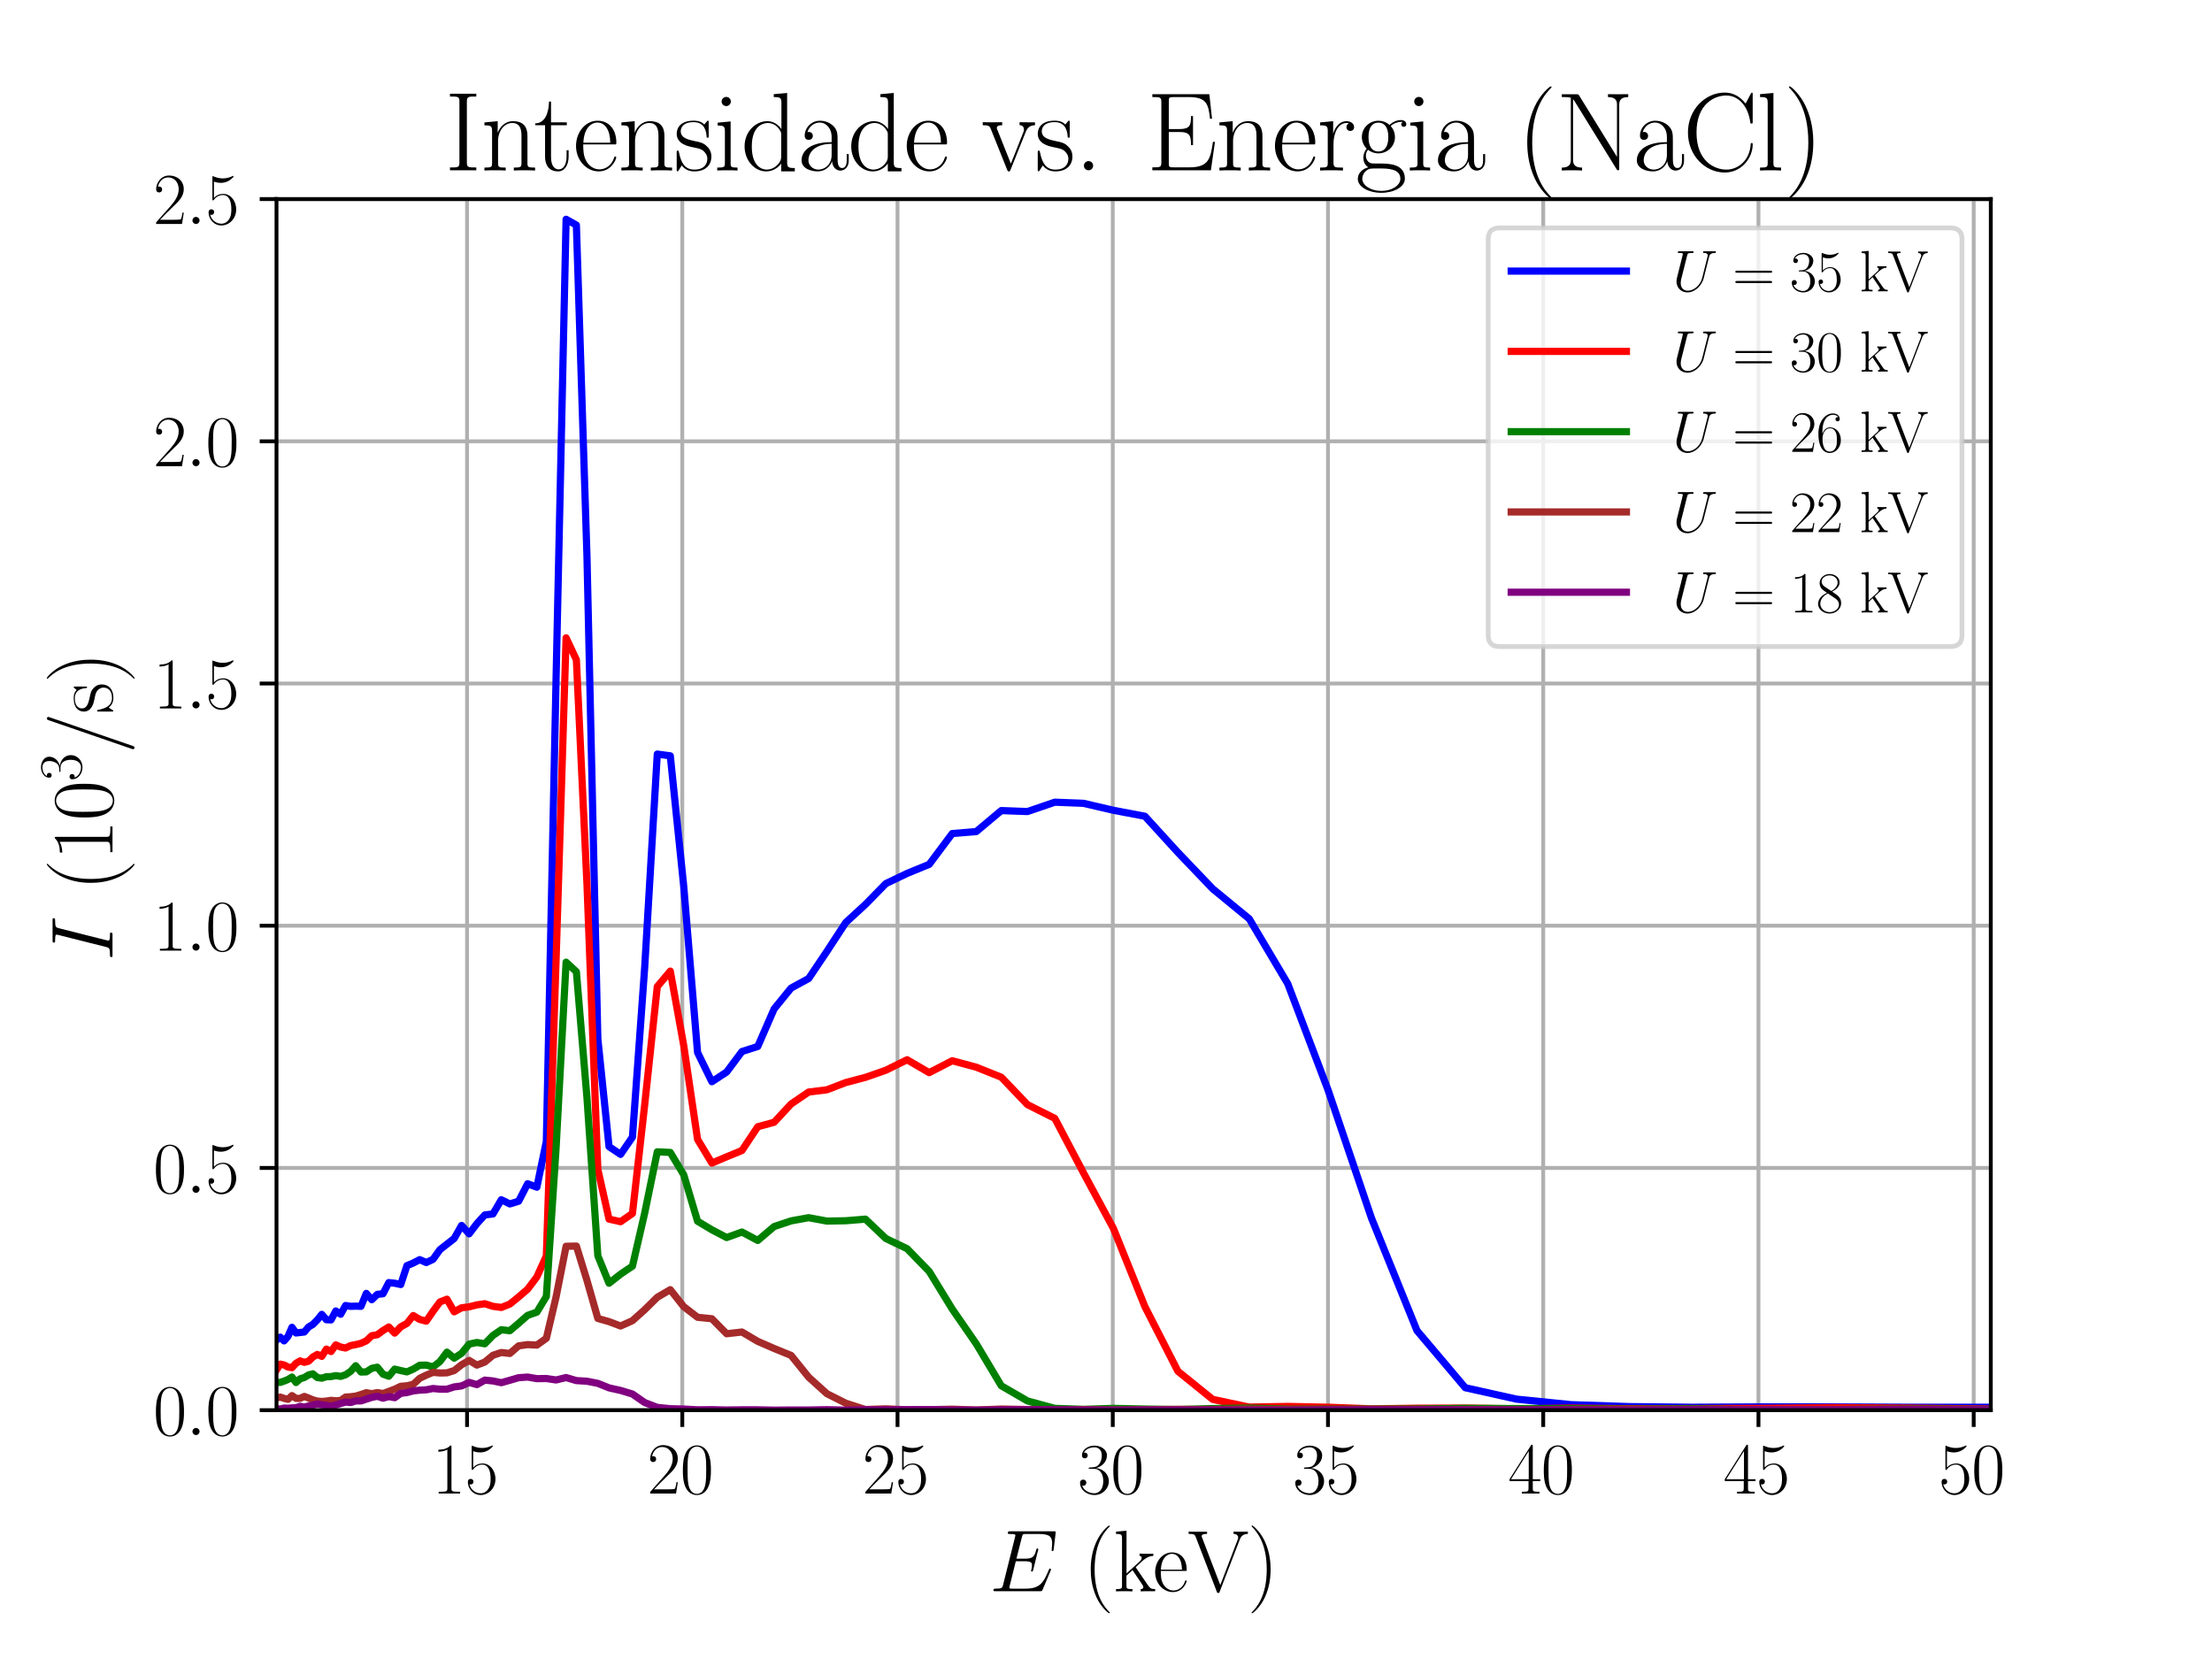<?xml version="1.0" encoding="utf-8" standalone="no"?>
<!DOCTYPE svg PUBLIC "-//W3C//DTD SVG 1.1//EN"
  "http://www.w3.org/Graphics/SVG/1.1/DTD/svg11.dtd">
<svg xmlns:xlink="http://www.w3.org/1999/xlink" width="460.8pt" height="345.6pt" viewBox="0 0 460.8 345.6" xmlns="http://www.w3.org/2000/svg" version="1.1">
 <defs>
  <style type="text/css">*{stroke-linejoin: round; stroke-linecap: butt}</style>
 </defs>
 <g id="figure_1">
  <g id="patch_1">
   <path d="M 0 345.6 
L 460.8 345.6 
L 460.8 0 
L 0 0 
z
" style="fill: #ffffff"/>
  </g>
  <g id="axes_1">
   <g id="patch_2">
    <path d="M 57.6 293.76 
L 414.72 293.76 
L 414.72 41.472 
L 57.6 41.472 
z
" style="fill: #ffffff"/>
   </g>
   <g id="matplotlib.axis_1">
    <g id="xtick_1">
     <g id="line2d_1">
      <path d="M 97.297 293.76 
L 97.297 41.472 
" clip-path="url(#p5b4ab29c0c)" style="fill: none; stroke: #b0b0b0; stroke-width: 0.8; stroke-linecap: square"/>
     </g>
     <g id="line2d_2">
      <defs>
       <path id="mfa25e6d93a" d="M 0 0 
L 0 3.5 
" style="stroke: #000000; stroke-width: 0.8"/>
      </defs>
      <g>
       <use xlink:href="#mfa25e6d93a" x="97.297" y="293.76" style="stroke: #000000; stroke-width: 0.8"/>
      </g>
     </g>
     <g id="text_1">
      <!-- $\mathdefault{15}$ -->
      <g transform="translate(89.98 311.138) scale(0.15 -0.15)">
       <defs>
        <path id="CMR17-31" d="M 1702 4058 
C 1702 4192 1696 4192 1606 4192 
C 1357 3916 979 3827 621 3827 
C 602 3827 570 3827 563 3808 
C 557 3795 557 3782 557 3648 
C 755 3648 1088 3686 1344 3839 
L 1344 461 
C 1344 236 1331 160 781 160 
L 589 160 
L 589 0 
C 896 0 1216 0 1523 0 
C 1830 0 2150 0 2458 0 
L 2458 160 
L 2266 160 
C 1715 160 1702 230 1702 458 
L 1702 4058 
z
" transform="scale(0.016)"/>
        <path id="CMR17-35" d="M 730 3692 
C 794 3666 1056 3584 1325 3584 
C 1920 3584 2246 3911 2432 4100 
C 2432 4157 2432 4192 2394 4192 
C 2387 4192 2374 4192 2323 4163 
C 2099 4058 1837 3973 1517 3973 
C 1325 3973 1037 3999 723 4139 
C 653 4171 640 4171 634 4171 
C 602 4171 595 4164 595 4037 
L 595 2203 
C 595 2089 595 2057 659 2057 
C 691 2057 704 2070 736 2114 
C 941 2401 1222 2522 1542 2522 
C 1766 2522 2246 2382 2246 1289 
C 2246 1085 2246 715 2054 421 
C 1894 159 1645 25 1370 25 
C 947 25 518 320 403 814 
C 429 807 480 795 506 795 
C 589 795 749 840 749 1038 
C 749 1210 627 1280 506 1280 
C 358 1280 262 1190 262 1011 
C 262 454 704 -128 1382 -128 
C 2042 -128 2669 440 2669 1264 
C 2669 2030 2170 2624 1549 2624 
C 1222 2624 947 2503 730 2274 
L 730 3692 
z
" transform="scale(0.016)"/>
       </defs>
       <use xlink:href="#CMR17-31" transform="scale(0.996)"/>
       <use xlink:href="#CMR17-35" transform="translate(45.69 0) scale(0.996)"/>
      </g>
     </g>
    </g>
    <g id="xtick_2">
     <g id="line2d_3">
      <path d="M 142.134 293.76 
L 142.134 41.472 
" clip-path="url(#p5b4ab29c0c)" style="fill: none; stroke: #b0b0b0; stroke-width: 0.8; stroke-linecap: square"/>
     </g>
     <g id="line2d_4">
      <g>
       <use xlink:href="#mfa25e6d93a" x="142.134" y="293.76" style="stroke: #000000; stroke-width: 0.8"/>
      </g>
     </g>
     <g id="text_2">
      <!-- $\mathdefault{20}$ -->
      <g transform="translate(134.818 311.138) scale(0.15 -0.15)">
       <defs>
        <path id="CMR17-32" d="M 2669 989 
L 2554 989 
C 2490 536 2438 459 2413 420 
C 2381 369 1920 369 1830 369 
L 602 369 
C 832 619 1280 1072 1824 1597 
C 2214 1967 2669 2402 2669 3035 
C 2669 3790 2067 4224 1395 4224 
C 691 4224 262 3604 262 3030 
C 262 2780 448 2748 525 2748 
C 589 2748 781 2787 781 3010 
C 781 3207 614 3264 525 3264 
C 486 3264 448 3258 422 3245 
C 544 3790 915 4058 1306 4058 
C 1862 4058 2227 3617 2227 3035 
C 2227 2479 1901 2000 1536 1584 
L 262 146 
L 262 0 
L 2515 0 
L 2669 989 
z
" transform="scale(0.016)"/>
        <path id="CMR17-30" d="M 2688 2025 
C 2688 2416 2682 3080 2413 3591 
C 2176 4039 1798 4198 1466 4198 
C 1158 4198 768 4058 525 3597 
C 269 3118 243 2524 243 2025 
C 243 1661 250 1106 448 619 
C 723 -39 1216 -128 1466 -128 
C 1760 -128 2208 -7 2470 600 
C 2662 1042 2688 1559 2688 2025 
z
M 1466 -26 
C 1056 -26 813 325 723 812 
C 653 1188 653 1738 653 2096 
C 653 2588 653 2997 736 3387 
C 858 3929 1216 4096 1466 4096 
C 1728 4096 2067 3923 2189 3400 
C 2272 3036 2278 2607 2278 2096 
C 2278 1680 2278 1169 2202 792 
C 2067 95 1690 -26 1466 -26 
z
" transform="scale(0.016)"/>
       </defs>
       <use xlink:href="#CMR17-32" transform="scale(0.996)"/>
       <use xlink:href="#CMR17-30" transform="translate(45.69 0) scale(0.996)"/>
      </g>
     </g>
    </g>
    <g id="xtick_3">
     <g id="line2d_5">
      <path d="M 186.971 293.76 
L 186.971 41.472 
" clip-path="url(#p5b4ab29c0c)" style="fill: none; stroke: #b0b0b0; stroke-width: 0.8; stroke-linecap: square"/>
     </g>
     <g id="line2d_6">
      <g>
       <use xlink:href="#mfa25e6d93a" x="186.971" y="293.76" style="stroke: #000000; stroke-width: 0.8"/>
      </g>
     </g>
     <g id="text_3">
      <!-- $\mathdefault{25}$ -->
      <g transform="translate(179.655 311.138) scale(0.15 -0.15)">
       <use xlink:href="#CMR17-32" transform="scale(0.996)"/>
       <use xlink:href="#CMR17-35" transform="translate(45.69 0) scale(0.996)"/>
      </g>
     </g>
    </g>
    <g id="xtick_4">
     <g id="line2d_7">
      <path d="M 231.808 293.76 
L 231.808 41.472 
" clip-path="url(#p5b4ab29c0c)" style="fill: none; stroke: #b0b0b0; stroke-width: 0.8; stroke-linecap: square"/>
     </g>
     <g id="line2d_8">
      <g>
       <use xlink:href="#mfa25e6d93a" x="231.808" y="293.76" style="stroke: #000000; stroke-width: 0.8"/>
      </g>
     </g>
     <g id="text_4">
      <!-- $\mathdefault{30}$ -->
      <g transform="translate(224.492 311.138) scale(0.15 -0.15)">
       <defs>
        <path id="CMR17-33" d="M 1414 2157 
C 1984 2157 2234 1662 2234 1090 
C 2234 320 1824 25 1453 25 
C 1114 25 563 194 390 693 
C 422 680 454 680 486 680 
C 640 680 755 782 755 948 
C 755 1133 614 1216 486 1216 
C 378 1216 211 1165 211 926 
C 211 335 787 -128 1466 -128 
C 2176 -128 2720 430 2720 1085 
C 2720 1707 2208 2157 1600 2227 
C 2086 2328 2554 2756 2554 3329 
C 2554 3820 2048 4179 1472 4179 
C 890 4179 378 3829 378 3329 
C 378 3110 544 3072 627 3072 
C 762 3072 877 3155 877 3321 
C 877 3486 762 3569 627 3569 
C 602 3569 570 3569 544 3557 
C 730 3959 1235 4032 1459 4032 
C 1683 4032 2106 3925 2106 3320 
C 2106 3143 2080 2828 1862 2550 
C 1670 2304 1453 2304 1242 2284 
C 1210 2284 1062 2269 1037 2269 
C 992 2263 966 2257 966 2208 
C 966 2163 973 2157 1101 2157 
L 1414 2157 
z
" transform="scale(0.016)"/>
       </defs>
       <use xlink:href="#CMR17-33" transform="scale(0.996)"/>
       <use xlink:href="#CMR17-30" transform="translate(45.69 0) scale(0.996)"/>
      </g>
     </g>
    </g>
    <g id="xtick_5">
     <g id="line2d_9">
      <path d="M 276.645 293.76 
L 276.645 41.472 
" clip-path="url(#p5b4ab29c0c)" style="fill: none; stroke: #b0b0b0; stroke-width: 0.8; stroke-linecap: square"/>
     </g>
     <g id="line2d_10">
      <g>
       <use xlink:href="#mfa25e6d93a" x="276.645" y="293.76" style="stroke: #000000; stroke-width: 0.8"/>
      </g>
     </g>
     <g id="text_5">
      <!-- $\mathdefault{35}$ -->
      <g transform="translate(269.329 311.138) scale(0.15 -0.15)">
       <use xlink:href="#CMR17-33" transform="scale(0.996)"/>
       <use xlink:href="#CMR17-35" transform="translate(45.69 0) scale(0.996)"/>
      </g>
     </g>
    </g>
    <g id="xtick_6">
     <g id="line2d_11">
      <path d="M 321.482 293.76 
L 321.482 41.472 
" clip-path="url(#p5b4ab29c0c)" style="fill: none; stroke: #b0b0b0; stroke-width: 0.8; stroke-linecap: square"/>
     </g>
     <g id="line2d_12">
      <g>
       <use xlink:href="#mfa25e6d93a" x="321.482" y="293.76" style="stroke: #000000; stroke-width: 0.8"/>
      </g>
     </g>
     <g id="text_6">
      <!-- $\mathdefault{40}$ -->
      <g transform="translate(314.166 311.138) scale(0.15 -0.15)">
       <defs>
        <path id="CMR17-34" d="M 2150 4122 
C 2150 4256 2144 4256 2029 4256 
L 128 1254 
L 128 1088 
L 1779 1088 
L 1779 457 
C 1779 224 1766 160 1318 160 
L 1197 160 
L 1197 0 
C 1402 0 1747 0 1965 0 
C 2182 0 2528 0 2733 0 
L 2733 160 
L 2611 160 
C 2163 160 2150 224 2150 457 
L 2150 1088 
L 2803 1088 
L 2803 1254 
L 2150 1254 
L 2150 4122 
z
M 1798 3703 
L 1798 1254 
L 256 1254 
L 1798 3703 
z
" transform="scale(0.016)"/>
       </defs>
       <use xlink:href="#CMR17-34" transform="scale(0.996)"/>
       <use xlink:href="#CMR17-30" transform="translate(45.69 0) scale(0.996)"/>
      </g>
     </g>
    </g>
    <g id="xtick_7">
     <g id="line2d_13">
      <path d="M 366.32 293.76 
L 366.32 41.472 
" clip-path="url(#p5b4ab29c0c)" style="fill: none; stroke: #b0b0b0; stroke-width: 0.8; stroke-linecap: square"/>
     </g>
     <g id="line2d_14">
      <g>
       <use xlink:href="#mfa25e6d93a" x="366.32" y="293.76" style="stroke: #000000; stroke-width: 0.8"/>
      </g>
     </g>
     <g id="text_7">
      <!-- $\mathdefault{45}$ -->
      <g transform="translate(359.003 311.138) scale(0.15 -0.15)">
       <use xlink:href="#CMR17-34" transform="scale(0.996)"/>
       <use xlink:href="#CMR17-35" transform="translate(45.69 0) scale(0.996)"/>
      </g>
     </g>
    </g>
    <g id="xtick_8">
     <g id="line2d_15">
      <path d="M 411.157 293.76 
L 411.157 41.472 
" clip-path="url(#p5b4ab29c0c)" style="fill: none; stroke: #b0b0b0; stroke-width: 0.8; stroke-linecap: square"/>
     </g>
     <g id="line2d_16">
      <g>
       <use xlink:href="#mfa25e6d93a" x="411.157" y="293.76" style="stroke: #000000; stroke-width: 0.8"/>
      </g>
     </g>
     <g id="text_8">
      <!-- $\mathdefault{50}$ -->
      <g transform="translate(403.841 311.138) scale(0.15 -0.15)">
       <use xlink:href="#CMR17-35" transform="scale(0.996)"/>
       <use xlink:href="#CMR17-30" transform="translate(45.69 0) scale(0.996)"/>
      </g>
     </g>
    </g>
    <g id="text_9">
     <!-- $E$ (keV) -->
     <g transform="translate(206.106 331.477) scale(0.18 -0.18)">
      <defs>
       <path id="CMMI12-45" d="M 4448 1489 
C 4454 1508 4474 1554 4474 1579 
C 4474 1611 4448 1643 4410 1643 
C 4384 1643 4371 1637 4352 1617 
C 4339 1611 4339 1598 4282 1469 
C 3904 570 3629 185 2605 185 
L 1670 185 
C 1581 185 1568 185 1530 192 
C 1459 198 1453 211 1453 262 
C 1453 307 1466 345 1478 403 
L 1920 2176 
L 2554 2176 
C 3053 2176 3091 2066 3091 1874 
C 3091 1810 3091 1752 3046 1560 
C 3034 1534 3027 1508 3027 1489 
C 3027 1444 3059 1425 3098 1425 
C 3155 1425 3162 1469 3187 1559 
L 3552 3042 
C 3552 3073 3526 3105 3488 3105 
C 3430 3105 3424 3080 3398 2990 
C 3270 2501 3142 2361 2573 2361 
L 1965 2361 
L 2362 3930 
C 2419 4154 2432 4154 2694 4154 
L 3610 4154 
C 4397 4154 4557 3943 4557 3458 
C 4557 3451 4557 3273 4531 3062 
C 4525 3036 4518 2998 4518 2985 
C 4518 2934 4550 2915 4589 2915 
C 4634 2915 4659 2941 4672 3055 
L 4806 4174 
C 4806 4195 4819 4263 4819 4277 
C 4819 4352 4762 4352 4646 4352 
L 1523 4352 
C 1402 4352 1338 4352 1338 4229 
C 1338 4154 1382 4154 1491 4154 
C 1888 4154 1888 4114 1888 4052 
C 1888 4020 1882 3994 1862 3924 
L 998 473 
C 941 249 928 185 480 185 
C 358 185 294 185 294 70 
C 294 0 333 0 461 0 
L 3674 0 
C 3814 0 3821 6 3866 110 
L 4448 1489 
z
" transform="scale(0.016)"/>
       <path id="CMR17-28" d="M 1958 -1561 
C 1958 -1555 1958 -1542 1939 -1523 
C 1645 -1224 858 -407 858 1581 
C 858 3569 1632 4379 1946 4697 
C 1946 4704 1958 4717 1958 4736 
C 1958 4755 1939 4768 1914 4768 
C 1843 4768 1299 4296 986 3594 
C 666 2887 576 2199 576 1588 
C 576 1128 621 351 1005 -471 
C 1312 -1135 1837 -1600 1914 -1600 
C 1946 -1600 1958 -1587 1958 -1561 
z
" transform="scale(0.016)"/>
       <path id="CMR17-6b" d="M 1670 1673 
C 1664 1686 1632 1724 1632 1743 
C 1632 1756 2086 2171 2144 2222 
C 2509 2528 2739 2560 2906 2560 
L 2906 2733 
C 2867 2733 2854 2733 2848 2720 
L 2534 2720 
C 2355 2720 2080 2720 1907 2733 
L 1907 2566 
C 1997 2559 2061 2508 2061 2419 
C 2061 2291 1933 2170 1926 2170 
L 960 1289 
L 960 4396 
L 198 4326 
L 198 4160 
C 576 4160 634 4122 634 3817 
L 634 426 
C 634 184 608 153 198 153 
L 198 -13 
C 352 0 634 0 794 0 
C 954 0 1235 0 1389 -13 
L 1389 153 
C 979 153 954 178 954 428 
L 954 1130 
L 1395 1532 
L 2042 574 
C 2118 459 2182 369 2182 286 
C 2182 172 2067 153 1990 153 
L 1990 -13 
C 2144 0 2419 0 2579 0 
C 2694 0 2931 0 3040 0 
L 3040 153 
C 2739 153 2669 210 2477 491 
L 1670 1673 
z
" transform="scale(0.016)"/>
       <path id="CMR17-65" d="M 2438 1472 
C 2464 1498 2464 1511 2464 1576 
C 2464 2238 2118 2816 1389 2816 
C 710 2816 173 2169 173 1383 
C 173 551 781 -64 1459 -64 
C 2176 -64 2458 607 2458 740 
C 2458 784 2419 784 2406 784 
C 2362 784 2355 771 2330 696 
C 2189 265 1837 51 1504 51 
C 1229 51 954 203 781 480 
C 582 803 582 1176 582 1472 
L 2438 1472 
z
M 589 1568 
C 634 2505 1126 2714 1382 2714 
C 1818 2714 2112 2297 2118 1568 
L 589 1568 
z
" transform="scale(0.016)"/>
       <path id="CMR17-56" d="M 3776 3745 
C 3834 3886 3936 4160 4365 4160 
L 4365 4332 
C 4218 4319 4051 4319 3891 4319 
C 3738 4319 3475 4319 3328 4332 
L 3328 4160 
C 3648 4160 3661 3936 3661 3898 
C 3661 3827 3642 3783 3622 3732 
L 2362 446 
L 1043 3886 
C 1024 3931 1011 3963 1011 3994 
C 1011 4160 1267 4160 1402 4160 
L 1402 4319 
C 1197 4319 896 4319 685 4319 
C 518 4319 218 4319 64 4332 
L 64 4160 
C 435 4160 506 4135 582 3931 
L 2106 -26 
C 2138 -115 2144 -128 2214 -128 
C 2285 -128 2291 -115 2323 -26 
L 3776 3745 
z
" transform="scale(0.016)"/>
       <path id="CMR17-29" d="M 1683 1581 
C 1683 2040 1638 2817 1254 3639 
C 947 4303 422 4768 346 4768 
C 326 4768 301 4761 301 4729 
C 301 4717 307 4710 314 4697 
C 621 4378 1402 3568 1402 1584 
C 1402 -407 627 -1217 314 -1537 
C 307 -1549 301 -1556 301 -1568 
C 301 -1600 326 -1600 346 -1600 
C 416 -1600 960 -1128 1274 -426 
C 1594 281 1683 969 1683 1581 
z
" transform="scale(0.016)"/>
      </defs>
      <use xlink:href="#CMMI12-45" transform="scale(0.996)"/>
      <use xlink:href="#CMR17-28" transform="translate(108.128 0) scale(0.996)"/>
      <use xlink:href="#CMR17-6b" transform="translate(143.408 0) scale(0.996)"/>
      <use xlink:href="#CMR17-65" transform="translate(189.099 0) scale(0.996)"/>
      <use xlink:href="#CMR17-56" transform="translate(229.584 0) scale(0.996)"/>
      <use xlink:href="#CMR17-29" transform="translate(298.657 0) scale(0.996)"/>
     </g>
    </g>
   </g>
   <g id="matplotlib.axis_2">
    <g id="ytick_1">
     <g id="line2d_17">
      <path d="M 57.6 293.76 
L 414.72 293.76 
" clip-path="url(#p5b4ab29c0c)" style="fill: none; stroke: #b0b0b0; stroke-width: 0.8; stroke-linecap: square"/>
     </g>
     <g id="line2d_18">
      <defs>
       <path id="m56c04a6892" d="M 0 0 
L -3.5 0 
" style="stroke: #000000; stroke-width: 0.8"/>
      </defs>
      <g>
       <use xlink:href="#m56c04a6892" x="57.6" y="293.76" style="stroke: #000000; stroke-width: 0.8"/>
      </g>
     </g>
     <g id="text_10">
      <!-- $\mathdefault{0.0}$ -->
      <g transform="translate(31.903 298.949) scale(0.15 -0.15)">
       <defs>
        <path id="CMMI12-3a" d="M 1178 307 
C 1178 492 1024 619 870 619 
C 685 619 557 466 557 313 
C 557 128 710 0 864 0 
C 1050 0 1178 153 1178 307 
z
" transform="scale(0.016)"/>
       </defs>
       <use xlink:href="#CMR17-30" transform="scale(0.996)"/>
       <use xlink:href="#CMMI12-3a" transform="translate(45.69 0) scale(0.996)"/>
       <use xlink:href="#CMR17-30" transform="translate(72.788 0) scale(0.996)"/>
      </g>
     </g>
    </g>
    <g id="ytick_2">
     <g id="line2d_19">
      <path d="M 57.6 243.302 
L 414.72 243.302 
" clip-path="url(#p5b4ab29c0c)" style="fill: none; stroke: #b0b0b0; stroke-width: 0.8; stroke-linecap: square"/>
     </g>
     <g id="line2d_20">
      <g>
       <use xlink:href="#m56c04a6892" x="57.6" y="243.302" style="stroke: #000000; stroke-width: 0.8"/>
      </g>
     </g>
     <g id="text_11">
      <!-- $\mathdefault{0.5}$ -->
      <g transform="translate(31.903 248.491) scale(0.15 -0.15)">
       <use xlink:href="#CMR17-30" transform="scale(0.996)"/>
       <use xlink:href="#CMMI12-3a" transform="translate(45.69 0) scale(0.996)"/>
       <use xlink:href="#CMR17-35" transform="translate(72.788 0) scale(0.996)"/>
      </g>
     </g>
    </g>
    <g id="ytick_3">
     <g id="line2d_21">
      <path d="M 57.6 192.845 
L 414.72 192.845 
" clip-path="url(#p5b4ab29c0c)" style="fill: none; stroke: #b0b0b0; stroke-width: 0.8; stroke-linecap: square"/>
     </g>
     <g id="line2d_22">
      <g>
       <use xlink:href="#m56c04a6892" x="57.6" y="192.845" style="stroke: #000000; stroke-width: 0.8"/>
      </g>
     </g>
     <g id="text_12">
      <!-- $\mathdefault{1.0}$ -->
      <g transform="translate(31.903 198.034) scale(0.15 -0.15)">
       <use xlink:href="#CMR17-31" transform="scale(0.996)"/>
       <use xlink:href="#CMMI12-3a" transform="translate(45.69 0) scale(0.996)"/>
       <use xlink:href="#CMR17-30" transform="translate(72.788 0) scale(0.996)"/>
      </g>
     </g>
    </g>
    <g id="ytick_4">
     <g id="line2d_23">
      <path d="M 57.6 142.387 
L 414.72 142.387 
" clip-path="url(#p5b4ab29c0c)" style="fill: none; stroke: #b0b0b0; stroke-width: 0.8; stroke-linecap: square"/>
     </g>
     <g id="line2d_24">
      <g>
       <use xlink:href="#m56c04a6892" x="57.6" y="142.387" style="stroke: #000000; stroke-width: 0.8"/>
      </g>
     </g>
     <g id="text_13">
      <!-- $\mathdefault{1.5}$ -->
      <g transform="translate(31.903 147.576) scale(0.15 -0.15)">
       <use xlink:href="#CMR17-31" transform="scale(0.996)"/>
       <use xlink:href="#CMMI12-3a" transform="translate(45.69 0) scale(0.996)"/>
       <use xlink:href="#CMR17-35" transform="translate(72.788 0) scale(0.996)"/>
      </g>
     </g>
    </g>
    <g id="ytick_5">
     <g id="line2d_25">
      <path d="M 57.6 91.93 
L 414.72 91.93 
" clip-path="url(#p5b4ab29c0c)" style="fill: none; stroke: #b0b0b0; stroke-width: 0.8; stroke-linecap: square"/>
     </g>
     <g id="line2d_26">
      <g>
       <use xlink:href="#m56c04a6892" x="57.6" y="91.93" style="stroke: #000000; stroke-width: 0.8"/>
      </g>
     </g>
     <g id="text_14">
      <!-- $\mathdefault{2.0}$ -->
      <g transform="translate(31.903 97.118) scale(0.15 -0.15)">
       <use xlink:href="#CMR17-32" transform="scale(0.996)"/>
       <use xlink:href="#CMMI12-3a" transform="translate(45.69 0) scale(0.996)"/>
       <use xlink:href="#CMR17-30" transform="translate(72.788 0) scale(0.996)"/>
      </g>
     </g>
    </g>
    <g id="ytick_6">
     <g id="line2d_27">
      <path d="M 57.6 41.472 
L 414.72 41.472 
" clip-path="url(#p5b4ab29c0c)" style="fill: none; stroke: #b0b0b0; stroke-width: 0.8; stroke-linecap: square"/>
     </g>
     <g id="line2d_28">
      <g>
       <use xlink:href="#m56c04a6892" x="57.6" y="41.472" style="stroke: #000000; stroke-width: 0.8"/>
      </g>
     </g>
     <g id="text_15">
      <!-- $\mathdefault{2.5}$ -->
      <g transform="translate(31.903 46.661) scale(0.15 -0.15)">
       <use xlink:href="#CMR17-32" transform="scale(0.996)"/>
       <use xlink:href="#CMMI12-3a" transform="translate(45.69 0) scale(0.996)"/>
       <use xlink:href="#CMR17-35" transform="translate(72.788 0) scale(0.996)"/>
      </g>
     </g>
    </g>
    <g id="text_16">
     <!-- $I$ ($10^3$/s) -->
     <g transform="translate(23.435 200.131) rotate(-90) scale(0.18 -0.18)">
      <defs>
       <path id="CMMI12-49" d="M 2355 3880 
C 2413 4103 2426 4167 2893 4167 
C 3034 4167 3085 4167 3085 4288 
C 3085 4352 3014 4352 2995 4352 
C 2880 4352 2739 4352 2624 4352 
L 1837 4352 
C 1709 4352 1562 4352 1434 4352 
C 1382 4352 1312 4352 1312 4231 
C 1312 4167 1363 4167 1491 4167 
C 1888 4167 1888 4116 1888 4046 
C 1888 4002 1875 3963 1862 3906 
L 998 472 
C 941 249 928 185 461 185 
C 320 185 262 185 262 64 
C 262 0 326 0 358 0 
C 474 0 614 0 730 0 
L 1517 0 
C 1645 0 1786 0 1914 0 
C 1965 0 2042 0 2042 115 
C 2042 185 2003 185 1862 185 
C 1466 185 1466 236 1466 312 
C 1466 325 1466 357 1491 459 
L 2355 3880 
z
" transform="scale(0.016)"/>
       <path id="CMR17-2f" d="M 2605 4545 
C 2637 4627 2637 4640 2637 4653 
C 2637 4729 2579 4768 2528 4768 
C 2451 4768 2426 4717 2400 4640 
L 326 -1377 
C 294 -1460 294 -1473 294 -1486 
C 294 -1562 352 -1600 403 -1600 
C 480 -1600 506 -1549 531 -1473 
L 2605 4545 
z
" transform="scale(0.016)"/>
       <path id="CMR17-73" d="M 1978 2697 
C 1978 2813 1971 2819 1933 2819 
C 1907 2819 1901 2813 1824 2717 
C 1805 2691 1747 2626 1728 2601 
C 1523 2819 1235 2819 1126 2819 
C 416 2819 160 2447 160 2076 
C 160 1498 813 1365 998 1325 
C 1402 1243 1542 1217 1677 1101 
C 1760 1025 1901 884 1901 654 
C 1901 384 1747 38 1158 38 
C 602 38 403 460 288 1021 
C 269 1110 269 1117 218 1117 
C 166 1117 160 1110 160 983 
L 160 63 
C 160 -51 166 -58 205 -58 
C 237 -58 243 -51 275 0 
C 314 57 410 211 448 276 
C 576 103 800 -64 1158 -64 
C 1792 -64 2131 283 2131 784 
C 2131 1112 1958 1285 1875 1362 
C 1683 1561 1459 1606 1190 1657 
C 838 1735 390 1825 390 2217 
C 390 2383 480 2737 1126 2737 
C 1811 2737 1850 2094 1862 1888 
C 1869 1856 1901 1849 1920 1849 
C 1978 1849 1978 1869 1978 1978 
L 1978 2697 
z
" transform="scale(0.016)"/>
      </defs>
      <use xlink:href="#CMMI12-49" transform="scale(0.996)"/>
      <use xlink:href="#CMR17-28" transform="translate(80.932 0) scale(0.996)"/>
      <use xlink:href="#CMR17-31" transform="translate(116.213 0) scale(0.996)"/>
      <use xlink:href="#CMR17-30" transform="translate(161.904 0) scale(0.996)"/>
      <use xlink:href="#CMR17-33" transform="translate(207.594 36.154) scale(0.697)"/>
      <use xlink:href="#CMR17-2f" transform="translate(240.076 0) scale(0.996)"/>
      <use xlink:href="#CMR17-73" transform="translate(285.766 0) scale(0.996)"/>
      <use xlink:href="#CMR17-29" transform="translate(321.567 0) scale(0.996)"/>
     </g>
    </g>
   </g>
   <g id="line2d_29">
    <path d="M 414.72 293.155 
L 397.349 293.155 
L 381.265 293.084 
L 366.331 293.084 
L 352.427 293.155 
L 339.45 293.023 
L 327.311 292.62 
L 315.931 291.469 
L 305.241 289.088 
L 295.18 277.18 
L 285.694 253.727 
L 276.736 227.287 
L 268.262 204.924 
L 260.234 191.402 
L 252.619 185.145 
L 245.384 177.576 
L 238.503 170.038 
L 231.95 168.797 
L 225.701 167.344 
L 219.737 167.111 
L 214.039 169.059 
L 208.588 168.857 
L 203.369 173.237 
L 198.369 173.641 
L 193.572 180.059 
L 188.968 181.946 
L 184.544 184.065 
L 180.291 188.405 
L 176.199 192.169 
L 172.258 198.193 
L 168.461 203.845 
L 164.799 205.833 
L 161.267 210.172 
L 157.856 218.003 
L 154.561 219.052 
L 151.376 223.321 
L 148.296 225.339 
L 145.315 219.254 
L 142.429 184.6 
L 139.634 157.454 
L 136.924 157.091 
L 134.297 201.594 
L 131.749 236.874 
L 129.276 240.477 
L 126.874 238.862 
L 124.541 216.429 
L 122.274 115.816 
L 120.071 46.891 
L 117.928 45.68 
L 115.843 141.307 
L 113.813 237.782 
L 111.837 247.309 
L 109.913 246.602 
L 108.038 250.235 
L 106.211 250.8 
L 104.43 249.933 
L 102.692 252.889 
L 100.998 253.091 
L 99.344 254.908 
L 97.73 257.027 
L 96.154 255.281 
L 94.614 258.006 
L 93.11 259.176 
L 91.641 260.327 
L 90.205 262.345 
L 88.8 263.011 
L 87.427 262.406 
L 86.084 263.112 
L 84.769 263.657 
L 83.483 267.593 
L 82.224 267.32 
L 80.991 267.189 
L 79.784 269.51 
L 78.602 269.641 
L 77.444 270.751 
L 76.308 269.439 
L 75.196 272.134 
L 74.105 272.094 
L 73.036 272.134 
L 71.988 271.962 
L 70.959 273.779 
L 69.95 273.103 
L 68.96 274.959 
L 67.988 274.919 
L 67.035 273.809 
L 66.098 274.959 
L 65.179 275.898 
L 64.277 276.433 
L 63.39 277.482 
L 62.519 277.583 
L 61.663 277.684 
L 60.822 276.504 
L 59.996 278.391 
L 59.184 279.329 
L 58.385 278.552 
L 57.6 279.158 
" clip-path="url(#p5b4ab29c0c)" style="fill: none; stroke: #0000ff; stroke-width: 1.5; stroke-linecap: square"/>
   </g>
   <g id="line2d_30">
    <path d="M 414.72 293.528 
L 397.349 293.326 
L 381.265 293.225 
L 366.331 293.387 
L 352.427 293.427 
L 339.45 293.457 
L 327.311 293.326 
L 315.931 293.488 
L 305.241 293.326 
L 295.18 293.356 
L 285.694 293.488 
L 276.736 293.155 
L 268.262 292.983 
L 260.234 293.124 
L 252.619 291.51 
L 245.384 285.657 
L 238.503 272.194 
L 231.95 255.917 
L 225.701 244.312 
L 219.737 232.979 
L 214.039 230.113 
L 208.588 224.401 
L 203.369 222.312 
L 198.369 220.97 
L 193.572 223.452 
L 188.968 220.768 
L 184.544 222.948 
L 180.291 224.431 
L 176.199 225.511 
L 172.258 227.025 
L 168.461 227.489 
L 164.799 229.982 
L 161.267 233.786 
L 157.856 234.725 
L 154.561 239.669 
L 151.376 240.981 
L 148.296 242.293 
L 145.315 237.348 
L 142.429 217.771 
L 139.634 202.301 
L 136.924 205.53 
L 134.297 230.183 
L 131.749 252.788 
L 129.276 254.504 
L 126.874 253.969 
L 124.541 243.605 
L 122.274 184.095 
L 120.071 137.442 
L 117.928 132.871 
L 115.843 199.98 
L 113.813 261.639 
L 111.837 266.008 
L 109.913 268.561 
L 108.038 270.176 
L 106.211 271.66 
L 104.43 272.366 
L 102.692 272.134 
L 100.998 271.589 
L 99.344 271.831 
L 97.73 272.235 
L 96.154 272.437 
L 94.614 273.274 
L 93.11 270.65 
L 91.641 271.226 
L 90.205 273.173 
L 88.8 275.222 
L 87.427 274.859 
L 86.084 274.051 
L 84.769 275.696 
L 83.483 276.403 
L 82.224 277.714 
L 80.991 276.433 
L 79.784 277.18 
L 78.602 278.048 
L 77.444 278.249 
L 76.308 279.329 
L 75.196 279.834 
L 74.105 280.106 
L 73.036 280.308 
L 71.988 280.813 
L 70.959 280.611 
L 69.95 280.167 
L 68.96 281.549 
L 67.988 281.045 
L 67.035 282.558 
L 66.098 282.155 
L 65.179 282.69 
L 64.277 283.568 
L 63.39 283.8 
L 62.519 283.497 
L 61.663 284.002 
L 60.822 284.91 
L 59.996 284.779 
L 59.184 284.345 
L 58.385 284.173 
L 57.6 285.384 
" clip-path="url(#p5b4ab29c0c)" style="fill: none; stroke: #ff0000; stroke-width: 1.5; stroke-linecap: square"/>
   </g>
   <g id="line2d_31">
    <path d="M 414.72 293.629 
L 397.349 293.488 
L 381.265 293.659 
L 366.331 293.689 
L 352.427 293.488 
L 339.45 293.558 
L 327.311 293.457 
L 315.931 293.427 
L 305.241 293.387 
L 295.18 293.528 
L 285.694 293.558 
L 276.736 293.558 
L 268.262 293.558 
L 260.234 293.326 
L 252.619 293.427 
L 245.384 293.629 
L 238.503 293.528 
L 231.95 293.387 
L 225.701 293.588 
L 219.737 293.387 
L 214.039 291.843 
L 208.588 288.684 
L 203.369 279.935 
L 198.369 272.699 
L 193.572 264.868 
L 188.968 260.125 
L 184.544 258.006 
L 180.291 253.969 
L 176.199 254.302 
L 172.258 254.373 
L 168.461 253.666 
L 164.799 254.332 
L 161.267 255.513 
L 157.856 258.409 
L 154.561 256.653 
L 151.376 257.804 
L 148.296 256.189 
L 145.315 254.403 
L 142.429 244.715 
L 139.634 240.073 
L 136.924 239.942 
L 134.297 252.718 
L 131.749 263.758 
L 129.276 265.433 
L 126.874 267.32 
L 124.541 261.598 
L 122.274 228.67 
L 120.071 202.432 
L 117.928 200.444 
L 115.843 239.165 
L 113.813 270.075 
L 111.837 273.345 
L 109.913 274.011 
L 108.038 275.666 
L 106.211 277.21 
L 104.43 277.008 
L 102.692 278.189 
L 100.998 279.935 
L 99.344 279.662 
L 97.73 280.005 
L 96.154 281.923 
L 94.614 282.932 
L 93.11 281.68 
L 91.641 283.638 
L 90.205 284.748 
L 88.8 284.375 
L 87.427 284.405 
L 86.084 285.212 
L 84.769 285.788 
L 83.483 285.515 
L 82.224 285.212 
L 80.991 286.696 
L 79.784 286.262 
L 78.602 284.809 
L 77.444 285.051 
L 76.308 285.788 
L 75.196 285.818 
L 74.105 284.506 
L 73.036 285.687 
L 71.988 286.393 
L 70.959 286.726 
L 69.95 286.565 
L 68.96 286.767 
L 67.988 286.797 
L 67.035 287.1 
L 66.098 286.968 
L 65.179 286.191 
L 64.277 286.423 
L 63.39 286.968 
L 62.519 287.231 
L 61.663 288.008 
L 60.822 286.867 
L 59.996 287.372 
L 59.184 287.705 
L 58.385 287.978 
L 57.6 288.008 
" clip-path="url(#p5b4ab29c0c)" style="fill: none; stroke: #008000; stroke-width: 1.5; stroke-linecap: square"/>
   </g>
   <g id="line2d_32">
    <path d="M 414.72 293.76 
L 397.349 293.528 
L 381.265 293.588 
L 366.331 293.629 
L 352.427 293.73 
L 339.45 293.629 
L 327.311 293.659 
L 315.931 293.689 
L 305.241 293.659 
L 295.18 293.73 
L 285.694 293.588 
L 276.736 293.689 
L 268.262 293.659 
L 260.234 293.528 
L 252.619 293.629 
L 245.384 293.588 
L 238.503 293.659 
L 231.95 293.73 
L 225.701 293.629 
L 219.737 293.73 
L 214.039 293.629 
L 208.588 293.528 
L 203.369 293.73 
L 198.369 293.558 
L 193.572 293.659 
L 188.968 293.689 
L 184.544 293.488 
L 180.291 293.629 
L 176.199 292.317 
L 172.258 290.329 
L 168.461 286.898 
L 164.799 282.357 
L 161.267 280.913 
L 157.856 279.43 
L 154.561 277.482 
L 151.376 277.846 
L 148.296 274.717 
L 145.315 274.415 
L 142.429 272.194 
L 139.634 268.662 
L 136.924 270.247 
L 134.297 272.84 
L 131.749 275.121 
L 129.276 276.231 
L 126.874 275.323 
L 124.541 274.657 
L 122.274 266.715 
L 120.071 259.58 
L 117.928 259.62 
L 115.843 270.176 
L 113.813 278.794 
L 111.837 280.207 
L 109.913 280.106 
L 108.038 280.369 
L 106.211 281.953 
L 104.43 281.751 
L 102.692 282.326 
L 100.998 283.739 
L 99.344 284.375 
L 97.73 283.396 
L 96.154 284.304 
L 94.614 285.515 
L 93.11 285.99 
L 91.641 286.02 
L 90.205 285.889 
L 88.8 286.464 
L 87.427 287.13 
L 86.084 288.381 
L 84.769 288.684 
L 83.483 288.785 
L 82.224 289.39 
L 80.991 289.855 
L 79.784 290.299 
L 78.602 290.097 
L 77.444 290.329 
L 76.308 290.127 
L 75.196 290.5 
L 74.105 290.833 
L 73.036 290.965 
L 71.988 291.035 
L 70.959 291.742 
L 69.95 291.812 
L 68.96 291.711 
L 67.988 291.873 
L 67.035 291.944 
L 66.098 291.873 
L 65.179 291.611 
L 64.277 291.237 
L 63.39 290.904 
L 62.519 291.308 
L 61.663 291.308 
L 60.822 290.733 
L 59.996 291.51 
L 59.184 291.308 
L 58.385 291.035 
L 57.6 291.237 
" clip-path="url(#p5b4ab29c0c)" style="fill: none; stroke: #a52a2a; stroke-width: 1.5; stroke-linecap: square"/>
   </g>
   <g id="line2d_33">
    <path d="M 414.72 293.689 
L 397.349 293.629 
L 381.265 293.689 
L 366.331 293.689 
L 352.427 293.659 
L 339.45 293.73 
L 327.311 293.689 
L 315.931 293.73 
L 305.241 293.689 
L 295.18 293.659 
L 285.694 293.689 
L 276.736 293.689 
L 268.262 293.76 
L 260.234 293.76 
L 252.619 293.73 
L 245.384 293.73 
L 238.503 293.73 
L 231.95 293.76 
L 225.701 293.73 
L 219.737 293.689 
L 214.039 293.689 
L 208.588 293.689 
L 203.369 293.76 
L 198.369 293.73 
L 193.572 293.629 
L 188.968 293.659 
L 184.544 293.689 
L 180.291 293.689 
L 176.199 293.76 
L 172.258 293.659 
L 168.461 293.73 
L 164.799 293.73 
L 161.267 293.76 
L 157.856 293.689 
L 154.561 293.689 
L 151.376 293.73 
L 148.296 293.659 
L 145.315 293.689 
L 142.429 293.528 
L 139.634 293.457 
L 136.924 293.185 
L 134.297 292.176 
L 131.749 290.4 
L 129.276 289.653 
L 126.874 289.118 
L 124.541 288.179 
L 122.274 287.735 
L 120.071 287.604 
L 117.928 286.968 
L 115.843 287.473 
L 113.813 287.17 
L 111.837 287.201 
L 109.913 286.867 
L 108.038 286.999 
L 106.211 287.534 
L 104.43 288.038 
L 102.692 287.675 
L 100.998 287.503 
L 99.344 288.442 
L 97.73 287.978 
L 96.154 288.714 
L 94.614 288.916 
L 93.11 289.39 
L 91.641 289.39 
L 90.205 289.249 
L 88.8 289.522 
L 87.427 289.592 
L 86.084 289.754 
L 84.769 290.097 
L 83.483 290.258 
L 82.224 291.166 
L 80.991 290.934 
L 79.784 291.267 
L 78.602 290.864 
L 77.444 291.106 
L 76.308 291.469 
L 75.196 291.843 
L 74.105 291.843 
L 73.036 292.176 
L 71.988 292.075 
L 70.959 292.377 
L 69.95 292.68 
L 68.96 292.953 
L 67.988 292.751 
L 67.035 292.65 
L 66.098 292.478 
L 65.179 292.721 
L 64.277 292.882 
L 63.39 293.124 
L 62.519 292.953 
L 61.663 293.255 
L 60.822 293.286 
L 59.996 293.356 
L 59.184 293.326 
L 58.385 293.528 
L 57.6 293.457 
" clip-path="url(#p5b4ab29c0c)" style="fill: none; stroke: #800080; stroke-width: 1.5; stroke-linecap: square"/>
   </g>
   <g id="patch_3">
    <path d="M 57.6 293.76 
L 57.6 41.472 
" style="fill: none; stroke: #000000; stroke-width: 0.8; stroke-linejoin: miter; stroke-linecap: square"/>
   </g>
   <g id="patch_4">
    <path d="M 414.72 293.76 
L 414.72 41.472 
" style="fill: none; stroke: #000000; stroke-width: 0.8; stroke-linejoin: miter; stroke-linecap: square"/>
   </g>
   <g id="patch_5">
    <path d="M 57.6 293.76 
L 414.72 293.76 
" style="fill: none; stroke: #000000; stroke-width: 0.8; stroke-linejoin: miter; stroke-linecap: square"/>
   </g>
   <g id="patch_6">
    <path d="M 57.6 41.472 
L 414.72 41.472 
" style="fill: none; stroke: #000000; stroke-width: 0.8; stroke-linejoin: miter; stroke-linecap: square"/>
   </g>
   <g id="text_17">
    <!-- Intensidade vs. Energia (NaCl) -->
    <g transform="translate(92.635 35.472) scale(0.23 -0.23)">
     <defs>
      <path id="CMR17-49" d="M 1261 3905 
C 1261 4192 1338 4192 1798 4192 
L 1798 4352 
C 1594 4352 1267 4352 1050 4352 
C 832 4352 506 4352 301 4352 
L 301 4192 
C 762 4192 838 4192 838 3905 
L 838 447 
C 838 160 762 160 301 160 
L 301 0 
C 506 0 832 0 1050 0 
C 1267 0 1594 0 1798 0 
L 1798 160 
C 1338 160 1261 160 1261 447 
L 1261 3905 
z
" transform="scale(0.016)"/>
      <path id="CMR17-6e" d="M 2656 1933 
C 2656 2259 2592 2790 1837 2790 
C 1331 2790 1069 2400 973 2144 
L 966 2144 
L 966 2790 
L 211 2720 
L 211 2554 
C 589 2554 646 2515 646 2208 
L 646 428 
C 646 184 621 153 211 153 
L 211 -13 
C 365 0 646 0 813 0 
C 979 0 1267 0 1421 -13 
L 1421 153 
C 1011 153 986 178 986 428 
L 986 1658 
C 986 2247 1344 2688 1792 2688 
C 2266 2688 2317 2266 2317 1958 
L 2317 428 
C 2317 184 2291 153 1882 153 
L 1882 -13 
C 2035 0 2317 0 2483 0 
C 2650 0 2938 0 3091 -13 
L 3091 153 
C 2682 153 2656 178 2656 428 
L 2656 1933 
z
" transform="scale(0.016)"/>
      <path id="CMR17-74" d="M 966 2560 
L 1862 2560 
L 1862 2725 
L 966 2725 
L 966 3904 
L 851 3904 
C 838 3245 614 2668 70 2668 
L 70 2560 
L 627 2560 
L 627 771 
C 627 650 627 -64 1370 -64 
C 1747 -64 1965 306 1965 777 
L 1965 1140 
L 1850 1140 
L 1850 783 
C 1850 344 1677 51 1408 51 
C 1222 51 966 178 966 758 
L 966 2560 
z
" transform="scale(0.016)"/>
      <path id="CMR17-69" d="M 992 3909 
C 992 4049 877 4170 730 4170 
C 589 4170 467 4056 467 3909 
C 467 3769 582 3648 730 3648 
C 870 3648 992 3763 992 3909 
z
M 243 2706 
L 243 2541 
C 602 2541 653 2502 653 2197 
L 653 427 
C 653 184 627 153 218 153 
L 218 -13 
C 371 0 646 0 806 0 
C 960 0 1222 0 1370 -13 
L 1370 153 
C 992 153 979 191 979 420 
L 979 2776 
L 243 2706 
z
" transform="scale(0.016)"/>
      <path id="CMR17-64" d="M 1869 4326 
L 1869 4160 
C 2246 4160 2304 4122 2304 3820 
L 2304 2345 
C 2278 2377 2016 2790 1498 2790 
C 845 2790 211 2208 211 1364 
C 211 525 806 -64 1434 -64 
C 1978 -64 2259 337 2291 380 
L 2291 -63 
L 3066 -63 
L 3066 128 
C 2688 128 2630 166 2630 473 
L 2630 4396 
L 1869 4326 
z
M 2291 755 
C 2291 563 2176 390 2029 262 
C 1811 70 1594 38 1472 38 
C 1286 38 621 134 621 1356 
C 621 2612 1363 2688 1530 2688 
C 1824 2688 2061 2522 2208 2291 
C 2291 2157 2291 2138 2291 2023 
L 2291 755 
z
" transform="scale(0.016)"/>
      <path id="CMR17-61" d="M 2304 1653 
C 2304 2072 2304 2294 2035 2543 
C 1798 2752 1523 2816 1306 2816 
C 800 2816 435 2407 435 1971 
C 435 1728 627 1728 666 1728 
C 749 1728 896 1778 896 1954 
C 896 2112 774 2181 666 2181 
C 640 2181 608 2174 589 2168 
C 723 2592 1069 2714 1293 2714 
C 1613 2714 1965 2429 1965 1885 
L 1965 1600 
C 1587 1600 1133 1549 774 1357 
C 371 1133 256 813 256 570 
C 256 77 832 -64 1171 -64 
C 1523 -64 1850 139 1990 511 
C 2003 233 2182 -18 2464 -18 
C 2598 -18 2938 70 2938 567 
L 2938 920 
L 2822 920 
L 2822 562 
C 2822 178 2650 128 2566 128 
C 2304 128 2304 458 2304 738 
L 2304 1653 
z
M 1965 870 
C 1965 317 1568 38 1216 38 
C 896 38 646 275 646 570 
C 646 761 730 1100 1101 1305 
C 1408 1478 1760 1504 1965 1504 
L 1965 870 
z
" transform="scale(0.016)"/>
      <path id="CMR17-76" d="M 2502 2163 
C 2560 2304 2662 2560 3034 2560 
L 3034 2726 
C 2912 2726 2752 2726 2630 2726 
C 2496 2726 2285 2726 2157 2732 
L 2157 2566 
C 2317 2553 2406 2477 2406 2311 
C 2406 2253 2406 2240 2368 2151 
L 1664 377 
L 902 2286 
C 864 2369 864 2381 864 2407 
C 864 2560 1075 2560 1171 2560 
L 1171 2732 
C 1018 2726 736 2726 576 2726 
C 403 2726 205 2726 64 2732 
L 64 2560 
C 307 2560 442 2560 518 2362 
L 1446 44 
C 1485 -51 1491 -64 1549 -64 
C 1606 -64 1613 -51 1651 44 
L 2502 2163 
z
" transform="scale(0.016)"/>
      <path id="CMR17-2e" d="M 1062 261 
C 1062 420 934 522 800 522 
C 672 522 538 420 538 261 
C 538 102 666 0 800 0 
C 928 0 1062 102 1062 261 
z
" transform="scale(0.016)"/>
      <path id="CMR17-45" d="M 3885 1615 
L 3770 1615 
C 3629 676 3546 166 2419 166 
L 1530 166 
C 1274 166 1261 197 1261 414 
L 1261 2176 
L 1862 2176 
C 2464 2176 2522 1960 2522 1430 
L 2637 1430 
L 2637 3081 
L 2522 3081 
C 2522 2557 2464 2342 1862 2342 
L 1261 2342 
L 1261 3913 
C 1261 4128 1274 4160 1530 4160 
L 2406 4160 
C 3398 4160 3514 3769 3603 2929 
L 3718 2929 
L 3565 4325 
L 326 4325 
L 326 4160 
C 768 4160 838 4160 838 3874 
L 838 451 
C 838 166 768 166 326 166 
L 326 0 
L 3654 0 
L 3885 1615 
z
" transform="scale(0.016)"/>
      <path id="CMR17-72" d="M 960 1497 
C 960 2112 1222 2688 1702 2688 
C 1747 2688 1792 2682 1837 2662 
C 1837 2662 1696 2617 1696 2452 
C 1696 2298 1818 2234 1914 2234 
C 1990 2234 2131 2279 2131 2458 
C 2131 2663 1926 2790 1709 2790 
C 1222 2790 1011 2317 947 2093 
L 941 2093 
L 941 2790 
L 198 2720 
L 198 2554 
C 576 2554 634 2515 634 2208 
L 634 428 
C 634 184 608 153 198 153 
L 198 -13 
C 352 0 646 0 813 0 
C 998 0 1325 0 1498 -13 
L 1498 153 
C 1037 153 960 153 960 440 
L 960 1497 
z
" transform="scale(0.016)"/>
      <path id="CMR17-67" d="M 710 1164 
C 832 1068 1043 960 1299 960 
C 1805 960 2240 1357 2240 1888 
C 2240 2054 2189 2310 1997 2509 
C 2176 2692 2438 2752 2586 2752 
C 2611 2752 2650 2752 2682 2734 
C 2656 2728 2598 2703 2598 2605 
C 2598 2527 2656 2471 2739 2471 
C 2835 2471 2886 2533 2886 2614 
C 2886 2731 2790 2854 2586 2854 
C 2330 2854 2106 2738 1926 2580 
C 1734 2753 1504 2816 1299 2816 
C 794 2816 358 2419 358 1888 
C 358 1522 570 1292 634 1228 
C 442 1004 442 743 442 711 
C 442 545 506 302 723 168 
C 390 85 128 -169 128 -486 
C 128 -943 736 -1280 1466 -1280 
C 2170 -1280 2803 -956 2803 -479 
C 2803 384 1856 384 1363 384 
C 1216 384 954 384 922 391 
C 723 423 589 602 589 826 
C 589 883 589 1024 710 1164 
z
M 1299 1068 
C 736 1068 736 1760 736 1889 
C 736 2016 736 2708 1299 2708 
C 1862 2708 1862 2016 1862 1889 
C 1862 1760 1862 1068 1299 1068 
z
M 1466 -1171 
C 826 -1171 384 -835 384 -486 
C 384 -289 493 -105 634 -4 
C 794 104 858 104 1293 104 
C 1818 104 2547 104 2547 -486 
C 2547 -835 2106 -1171 1466 -1171 
z
" transform="scale(0.016)"/>
      <path id="CMR17-4e" d="M 1312 4250 
C 1267 4320 1261 4320 1139 4320 
L 326 4320 
L 326 4160 
L 448 4160 
C 704 4160 819 4129 838 4122 
L 838 610 
C 838 451 838 153 326 153 
L 326 -13 
C 474 0 742 0 902 0 
C 1062 0 1331 0 1478 -13 
L 1478 153 
C 966 153 966 451 966 610 
L 966 4033 
C 1011 3995 1011 3982 1056 3919 
L 3430 76 
C 3475 0 3494 0 3526 0 
C 3590 0 3590 19 3590 139 
L 3590 3705 
C 3590 3863 3590 4160 4102 4160 
L 4102 4326 
C 3955 4320 3686 4320 3526 4320 
C 3366 4320 3098 4320 2950 4326 
L 2950 4160 
C 3462 4160 3462 3862 3462 3703 
L 3462 763 
L 1312 4250 
z
" transform="scale(0.016)"/>
      <path id="CMR17-43" d="M 3974 4289 
C 3974 4403 3968 4410 3930 4410 
C 3904 4410 3898 4403 3853 4327 
L 3571 3792 
C 3258 4187 2874 4416 2381 4416 
C 1286 4416 294 3456 294 2148 
C 294 826 1286 -128 2387 -128 
C 3366 -128 3974 730 3974 1461 
C 3974 1524 3974 1550 3917 1550 
C 3866 1550 3866 1531 3859 1474 
C 3808 585 3168 38 2477 38 
C 1824 38 781 495 781 2147 
C 781 3805 1843 4250 2464 4250 
C 3187 4250 3712 3628 3834 2745 
C 3846 2668 3846 2655 3904 2655 
C 3974 2655 3974 2668 3974 2783 
L 3974 4289 
z
" transform="scale(0.016)"/>
      <path id="CMR17-6c" d="M 979 4396 
L 218 4326 
L 218 4160 
C 595 4160 653 4122 653 3817 
L 653 426 
C 653 184 627 153 218 153 
L 218 -13 
C 371 0 653 0 813 0 
C 979 0 1261 0 1414 -13 
L 1414 153 
C 1005 153 979 178 979 426 
L 979 4396 
z
" transform="scale(0.016)"/>
     </defs>
     <use xlink:href="#CMR17-49" transform="scale(0.996)"/>
     <use xlink:href="#CMR17-6e" transform="translate(32.638 0) scale(0.996)"/>
     <use xlink:href="#CMR17-74" transform="translate(80.931 0) scale(0.996)"/>
     <use xlink:href="#CMR17-65" transform="translate(116.212 0) scale(0.996)"/>
     <use xlink:href="#CMR17-6e" transform="translate(156.698 0) scale(0.996)"/>
     <use xlink:href="#CMR17-73" transform="translate(207.593 0) scale(0.996)"/>
     <use xlink:href="#CMR17-69" transform="translate(243.394 0) scale(0.996)"/>
     <use xlink:href="#CMR17-64" transform="translate(268.266 0) scale(0.996)"/>
     <use xlink:href="#CMR17-61" transform="translate(319.161 0) scale(0.996)"/>
     <use xlink:href="#CMR17-64" transform="translate(364.851 0) scale(0.996)"/>
     <use xlink:href="#CMR17-65" transform="translate(415.747 0) scale(0.996)"/>
     <use xlink:href="#CMR17-76" transform="translate(486.308 0) scale(0.996)"/>
     <use xlink:href="#CMR17-73" transform="translate(534.601 0) scale(0.996)"/>
     <use xlink:href="#CMR17-2e" transform="translate(570.403 0) scale(0.996)"/>
     <use xlink:href="#CMR17-45" transform="translate(635.759 0) scale(0.996)"/>
     <use xlink:href="#CMR17-6e" transform="translate(698.346 0) scale(0.996)"/>
     <use xlink:href="#CMR17-65" transform="translate(749.241 0) scale(0.996)"/>
     <use xlink:href="#CMR17-72" transform="translate(789.727 0) scale(0.996)"/>
     <use xlink:href="#CMR17-67" transform="translate(825.007 0) scale(0.996)"/>
     <use xlink:href="#CMR17-69" transform="translate(870.698 0) scale(0.996)"/>
     <use xlink:href="#CMR17-61" transform="translate(895.569 0) scale(0.996)"/>
     <use xlink:href="#CMR17-28" transform="translate(971.335 0) scale(0.996)"/>
     <use xlink:href="#CMR17-4e" transform="translate(1006.616 0) scale(0.996)"/>
     <use xlink:href="#CMR17-61" transform="translate(1075.689 0) scale(0.996)"/>
     <use xlink:href="#CMR17-43" transform="translate(1121.379 0) scale(0.996)"/>
     <use xlink:href="#CMR17-6c" transform="translate(1187.889 0) scale(0.996)"/>
     <use xlink:href="#CMR17-29" transform="translate(1212.76 0) scale(0.996)"/>
    </g>
   </g>
   <g id="legend_1">
    <g id="patch_7">
     <path d="M 312.413 134.695 
L 406.32 134.695 
Q 408.72 134.695 408.72 132.295 
L 408.72 49.872 
Q 408.72 47.472 406.32 47.472 
L 312.413 47.472 
Q 310.013 47.472 310.013 49.872 
L 310.013 132.295 
Q 310.013 134.695 312.413 134.695 
z
" style="fill: #ffffff; opacity: 0.8; stroke: #cccccc; stroke-linejoin: miter"/>
    </g>
    <g id="line2d_34">
     <path d="M 314.813 56.472 
L 326.813 56.472 
L 338.813 56.472 
" style="fill: none; stroke: #0000ff; stroke-width: 1.5; stroke-linecap: square"/>
    </g>
    <g id="text_18">
     <!-- $U = 35$ kV -->
     <g transform="translate(348.413 60.672) scale(0.12 -0.12)">
      <defs>
       <path id="CMMI12-55" d="M 3238 1474 
C 3014 581 2272 57 1670 57 
C 1210 57 896 363 896 891 
C 896 916 896 1107 966 1387 
L 1594 3887 
C 1651 4103 1664 4167 2118 4167 
C 2234 4167 2298 4167 2298 4282 
C 2298 4352 2240 4352 2202 4352 
C 2086 4352 1952 4352 1830 4352 
L 1075 4352 
C 954 4352 819 4352 698 4352 
C 653 4352 576 4352 576 4231 
C 576 4167 621 4167 742 4167 
C 1126 4167 1126 4116 1126 4046 
C 1126 4008 1082 3824 1050 3715 
L 493 1488 
C 474 1418 435 1246 435 1075 
C 435 374 941 -128 1638 -128 
C 2285 -128 3002 384 3328 1197 
C 3373 1305 3430 1530 3469 1702 
C 3533 1933 3667 2496 3712 2662 
L 3955 3623 
C 4038 3956 4090 4167 4653 4167 
C 4704 4173 4730 4224 4730 4282 
C 4730 4352 4672 4352 4646 4352 
C 4557 4352 4442 4352 4352 4352 
L 4051 4352 
C 3654 4352 3450 4352 3443 4352 
C 3405 4352 3328 4352 3328 4231 
C 3328 4167 3379 4167 3424 4167 
C 3808 4167 3834 4020 3834 3905 
C 3834 3848 3834 3828 3808 3739 
L 3238 1474 
z
" transform="scale(0.016)"/>
       <path id="CMR17-3d" d="M 4115 2017 
C 4211 2017 4307 2017 4307 2125 
C 4307 2240 4198 2240 4090 2240 
L 512 2240 
C 403 2240 294 2240 294 2125 
C 294 2017 390 2017 486 2017 
L 4115 2017 
z
M 4090 896 
C 4198 896 4307 896 4307 1011 
C 4307 1119 4211 1119 4115 1119 
L 486 1119 
C 390 1119 294 1119 294 1011 
C 294 896 403 896 512 896 
L 4090 896 
z
" transform="scale(0.016)"/>
      </defs>
      <use xlink:href="#CMMI12-55" transform="scale(0.996)"/>
      <use xlink:href="#CMR17-3d" transform="translate(104.333 0) scale(0.996)"/>
      <use xlink:href="#CMR17-33" transform="translate(203.722 0) scale(0.996)"/>
      <use xlink:href="#CMR17-35" transform="translate(249.412 0) scale(0.996)"/>
      <use xlink:href="#CMR17-6b" transform="translate(325.178 0) scale(0.996)"/>
      <use xlink:href="#CMR17-56" transform="translate(373.471 0) scale(0.996)"/>
     </g>
    </g>
    <g id="line2d_35">
     <path d="M 314.813 73.197 
L 326.813 73.197 
L 338.813 73.197 
" style="fill: none; stroke: #ff0000; stroke-width: 1.5; stroke-linecap: square"/>
    </g>
    <g id="text_19">
     <!-- $U = 30$ kV -->
     <g transform="translate(348.413 77.397) scale(0.12 -0.12)">
      <use xlink:href="#CMMI12-55" transform="scale(0.996)"/>
      <use xlink:href="#CMR17-3d" transform="translate(104.333 0) scale(0.996)"/>
      <use xlink:href="#CMR17-33" transform="translate(203.722 0) scale(0.996)"/>
      <use xlink:href="#CMR17-30" transform="translate(249.412 0) scale(0.996)"/>
      <use xlink:href="#CMR17-6b" transform="translate(325.178 0) scale(0.996)"/>
      <use xlink:href="#CMR17-56" transform="translate(373.471 0) scale(0.996)"/>
     </g>
    </g>
    <g id="line2d_36">
     <path d="M 314.813 89.921 
L 326.813 89.921 
L 338.813 89.921 
" style="fill: none; stroke: #008000; stroke-width: 1.5; stroke-linecap: square"/>
    </g>
    <g id="text_20">
     <!-- $U = 26$ kV -->
     <g transform="translate(348.413 94.121) scale(0.12 -0.12)">
      <defs>
       <path id="CMR17-36" d="M 678 2176 
C 678 3690 1395 4032 1811 4032 
C 1946 4032 2272 4009 2400 3776 
C 2298 3776 2106 3776 2106 3553 
C 2106 3381 2246 3323 2336 3323 
C 2394 3323 2566 3348 2566 3560 
C 2566 3954 2246 4179 1805 4179 
C 1043 4179 243 3390 243 1984 
C 243 253 966 -128 1478 -128 
C 2099 -128 2688 427 2688 1283 
C 2688 2081 2170 2662 1517 2662 
C 1126 2662 838 2407 678 1960 
L 678 2176 
z
M 1478 25 
C 691 25 691 1200 691 1436 
C 691 1896 909 2560 1504 2560 
C 1613 2560 1926 2560 2138 2120 
C 2253 1870 2253 1609 2253 1289 
C 2253 944 2253 690 2118 434 
C 1978 171 1773 25 1478 25 
z
" transform="scale(0.016)"/>
      </defs>
      <use xlink:href="#CMMI12-55" transform="scale(0.996)"/>
      <use xlink:href="#CMR17-3d" transform="translate(104.333 0) scale(0.996)"/>
      <use xlink:href="#CMR17-32" transform="translate(203.722 0) scale(0.996)"/>
      <use xlink:href="#CMR17-36" transform="translate(249.412 0) scale(0.996)"/>
      <use xlink:href="#CMR17-6b" transform="translate(325.178 0) scale(0.996)"/>
      <use xlink:href="#CMR17-56" transform="translate(373.471 0) scale(0.996)"/>
     </g>
    </g>
    <g id="line2d_37">
     <path d="M 314.813 106.646 
L 326.813 106.646 
L 338.813 106.646 
" style="fill: none; stroke: #a52a2a; stroke-width: 1.5; stroke-linecap: square"/>
    </g>
    <g id="text_21">
     <!-- $U = 22$ kV -->
     <g transform="translate(348.413 110.846) scale(0.12 -0.12)">
      <use xlink:href="#CMMI12-55" transform="scale(0.996)"/>
      <use xlink:href="#CMR17-3d" transform="translate(104.333 0) scale(0.996)"/>
      <use xlink:href="#CMR17-32" transform="translate(203.722 0) scale(0.996)"/>
      <use xlink:href="#CMR17-32" transform="translate(249.412 0) scale(0.996)"/>
      <use xlink:href="#CMR17-6b" transform="translate(325.178 0) scale(0.996)"/>
      <use xlink:href="#CMR17-56" transform="translate(373.471 0) scale(0.996)"/>
     </g>
    </g>
    <g id="line2d_38">
     <path d="M 314.813 123.37 
L 326.813 123.37 
L 338.813 123.37 
" style="fill: none; stroke: #800080; stroke-width: 1.5; stroke-linecap: square"/>
    </g>
    <g id="text_22">
     <!-- $U = 18$ kV -->
     <g transform="translate(348.413 127.57) scale(0.12 -0.12)">
      <defs>
       <path id="CMR17-38" d="M 1741 2264 
C 2144 2467 2554 2773 2554 3263 
C 2554 3841 1990 4179 1472 4179 
C 890 4179 378 3759 378 3180 
C 378 3021 416 2747 666 2505 
C 730 2442 998 2251 1171 2130 
C 883 1983 211 1634 211 934 
C 211 279 838 -128 1459 -128 
C 2144 -128 2720 362 2720 1010 
C 2720 1590 2330 1857 2074 2029 
L 1741 2264 
z
M 902 2822 
C 851 2854 595 3051 595 3351 
C 595 3739 998 4032 1459 4032 
C 1965 4032 2336 3676 2336 3262 
C 2336 2669 1670 2331 1638 2331 
C 1632 2331 1626 2331 1574 2370 
L 902 2822 
z
M 2080 1519 
C 2176 1449 2483 1240 2483 851 
C 2483 381 2010 25 1472 25 
C 890 25 448 438 448 940 
C 448 1443 838 1862 1280 2060 
L 2080 1519 
z
" transform="scale(0.016)"/>
      </defs>
      <use xlink:href="#CMMI12-55" transform="scale(0.996)"/>
      <use xlink:href="#CMR17-3d" transform="translate(104.333 0) scale(0.996)"/>
      <use xlink:href="#CMR17-31" transform="translate(203.722 0) scale(0.996)"/>
      <use xlink:href="#CMR17-38" transform="translate(249.412 0) scale(0.996)"/>
      <use xlink:href="#CMR17-6b" transform="translate(325.178 0) scale(0.996)"/>
      <use xlink:href="#CMR17-56" transform="translate(373.471 0) scale(0.996)"/>
     </g>
    </g>
   </g>
  </g>
 </g>
 <defs>
  <clipPath id="p5b4ab29c0c">
   <rect x="57.6" y="41.472" width="357.12" height="252.288"/>
  </clipPath>
 </defs>
</svg>
